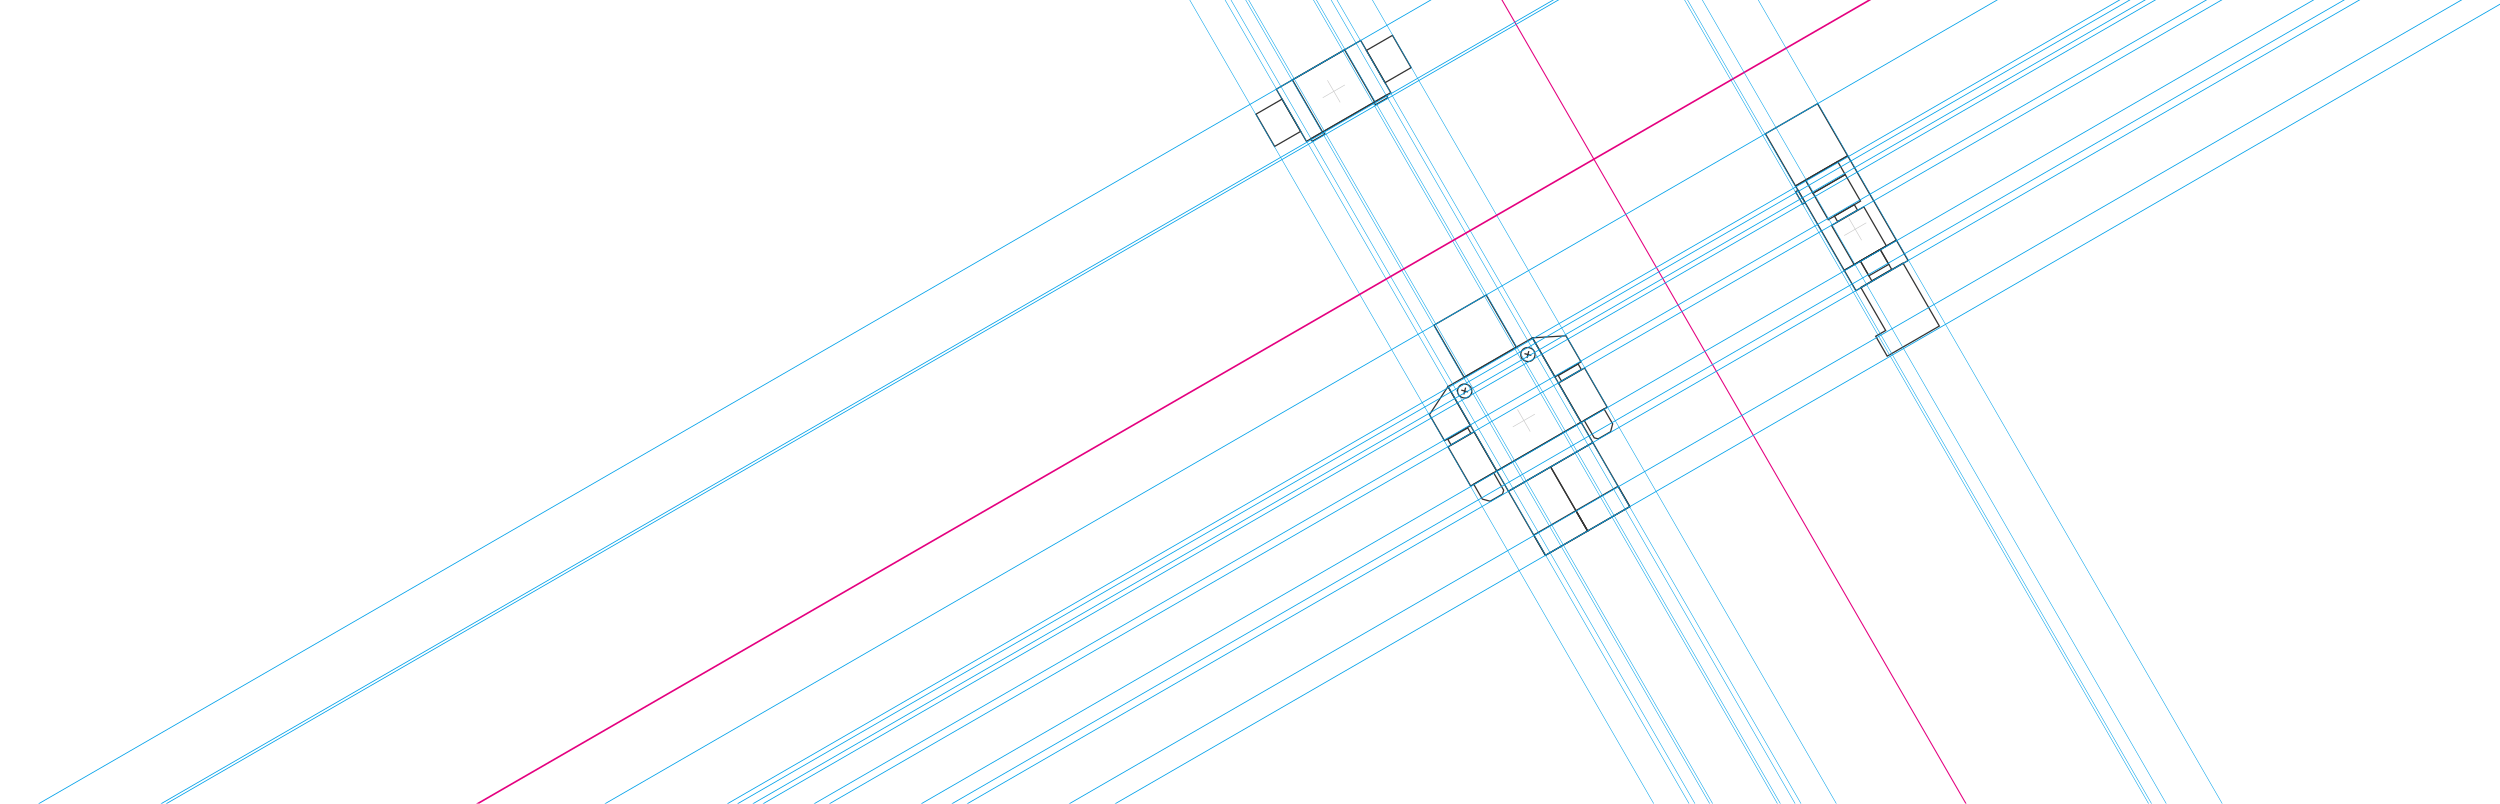 <svg xmlns="http://www.w3.org/2000/svg" viewBox="0 0 980 315"><defs><style>.cls-1,.cls-2,.cls-3,.cls-4,.cls-5,.cls-6,.cls-7{fill:none;}.cls-1{stroke:#333;stroke-width:0.5px;}.cls-1,.cls-2,.cls-3,.cls-4,.cls-5,.cls-6{stroke-miterlimit:10;}.cls-2,.cls-5{stroke:#00a0e9;}.cls-2{stroke-width:0.21px;}.cls-3,.cls-4{stroke:#e4007f;}.cls-3{stroke-width:0.42px;}.cls-4{stroke-width:0.65px;}.cls-5{stroke-width:0.32px;}.cls-6{stroke:#cacaca;stroke-width:0.25px;}</style></defs><title>l-visual--background</title><g id="メインイメージ"><rect class="cls-1" x="510.95" y="23.83" width="23.6" height="23.6" transform="translate(52.22 266.15) rotate(-30)"/><rect class="cls-1" x="503.65" y="23.83" width="38.2" height="23.6" transform="translate(52.22 266.15) rotate(-30)"/><rect class="cls-1" x="538.5" y="15.83" width="11.8" height="14.6" transform="translate(61.37 275.3) rotate(-30)"/><rect class="cls-1" x="495.2" y="40.83" width="11.8" height="14.6" transform="translate(43.07 257) rotate(-30)"/><rect class="cls-1" x="540.75" y="36.38" width="1.13" height="5.6" transform="translate(778.03 527.57) rotate(-120)"/><rect class="cls-1" x="515.98" y="50.68" width="1.13" height="5.6" transform="translate(728.5 527.57) rotate(-120)"/><rect class="cls-1" x="696.35" y="44.96" width="23.6" height="23.6" transform="translate(66.5 361.68) rotate(-30)"/><rect class="cls-1" x="711.8" y="64.42" width="23.6" height="38.2" transform="translate(55.19 372.99) rotate(-30)"/><rect class="cls-1" x="708.22" y="66.58" width="14.6" height="5.9" transform="translate(61.1 367.08) rotate(-30)"/><rect class="cls-1" x="712.7" y="71.28" width="14.6" height="12" transform="translate(57.82 370.35) rotate(-30)"/><rect class="cls-1" x="719.1" y="82.27" width="9" height="2.5" transform="translate(55.19 372.99) rotate(-30)"/><rect class="cls-1" x="721.42" y="83.54" width="14.6" height="17.7" transform="translate(51.43 376.74) rotate(-30)"/><rect class="cls-1" x="730.9" y="99.46" width="9" height="9" transform="translate(46.55 381.63) rotate(-30)"/><rect class="cls-1" x="730.32" y="99.61" width="9" height="6.7" transform="translate(46.97 381.21) rotate(-30)"/><rect class="cls-1" x="723.65" y="99.44" width="23.6" height="9.2" transform="translate(46.51 381.66) rotate(-30)"/><rect class="cls-1" x="705.18" y="74.51" width="1.12" height="5.6" transform="translate(55.89 363.23) rotate(-30)"/><polygon class="cls-1" points="729.43 112.68 739.18 129.56 735.28 131.81 739.78 139.61 743.68 137.36 747.58 135.11 760.22 127.81 745.97 103.13 729.43 112.68"/><rect class="cls-1" x="566.45" y="119.96" width="23.6" height="23.6" transform="translate(11.59 306.78) rotate(-30)"/><rect class="cls-1" x="597.28" y="185.86" width="19.1" height="29" transform="translate(-18.88 330.26) rotate(-30)"/><rect class="cls-1" x="610.85" y="144.77" width="9" height="2.5" transform="translate(9.43 327.24) rotate(-30)"/><rect class="cls-1" x="567.57" y="169.81" width="9" height="2.5" transform="translate(-8.89 308.95) rotate(-30)"/><rect class="cls-1" x="571.27" y="171.04" width="11.8" height="17.7" transform="translate(-12.62 312.69) rotate(-30)"/><rect class="cls-1" x="614.57" y="146.04" width="11.8" height="17.7" transform="translate(5.68 330.99) rotate(-30)"/><polygon class="cls-1" points="560.34 162.54 566.24 172.75 576.46 166.85 570.55 156.64 567.61 151.53 560.34 162.54"/><polygon class="cls-1" points="600.69 132.43 603.64 137.54 609.54 147.75 619.76 141.85 613.86 131.64 600.69 132.43"/><polygon class="cls-1" points="621 164.81 624.94 171.63 626.47 172.04 631.35 169.23 632.17 166.15 628.79 160.31 621 164.81"/><polygon class="cls-1" points="577.7 189.81 581.07 195.65 584.15 196.48 589.02 193.66 589.43 192.13 585.49 185.31 577.7 189.81"/><rect class="cls-1" x="613.82" y="176.31" width="19.1" height="29" transform="translate(-11.89 337.25) rotate(-30)"/><rect class="cls-1" x="586.45" y="174.44" width="38.2" height="9.2" transform="translate(-8.39 326.76) rotate(-30)"/><rect class="cls-1" x="618.77" y="194.78" width="19.1" height="9.2" transform="translate(-15.51 340.87) rotate(-30)"/><rect class="cls-1" x="602.23" y="204.33" width="19.1" height="9.2" transform="translate(-22.5 333.88) rotate(-30)"/><rect class="cls-1" x="571.36" y="150.48" width="5.6" height="5.6" rx="2.8" ry="2.8" transform="translate(0.28 307.62) rotate(-30)"/><rect class="cls-1" x="596.13" y="136.18" width="5.6" height="5.6" rx="2.8" ry="2.8" transform="translate(10.75 318.09) rotate(-30)"/><line class="cls-1" x1="600.28" y1="139.35" x2="597.58" y2="138.62"/><line class="cls-1" x1="598.57" y1="140.34" x2="599.29" y2="137.63"/><line class="cls-1" x1="575.51" y1="153.65" x2="572.81" y2="152.92"/><line class="cls-1" x1="573.8" y1="154.64" x2="574.52" y2="151.93"/><rect class="cls-1" x="574.6" y="139.42" width="38.2" height="38.2" transform="translate(0.28 318.09) rotate(-30)"/><line class="cls-2" x1="744.25" y1="481.28" x2="321.75" y2="-250.51"/><line class="cls-2" x1="754.64" y1="475.28" x2="332.14" y2="-256.51"/><line class="cls-2" x1="756.37" y1="474.28" x2="333.87" y2="-257.51"/><line class="cls-2" x1="760.7" y1="471.78" x2="338.2" y2="-260.01"/><line class="cls-2" x1="761.57" y1="471.28" x2="339.07" y2="-260.51"/><line class="cls-2" x1="780.62" y1="460.28" x2="358.12" y2="-271.51"/><line class="cls-2" x1="781.49" y1="459.78" x2="358.99" y2="-272.01"/><line class="cls-2" x1="785.82" y1="457.28" x2="363.32" y2="-274.51"/><line class="cls-2" x1="787.55" y1="456.28" x2="365.05" y2="-275.51"/><line class="cls-2" x1="797.94" y1="450.28" x2="375.44" y2="-281.51"/><line class="cls-2" x1="889.74" y1="397.28" x2="467.24" y2="-334.51"/><line class="cls-3" x1="836.05" y1="428.28" x2="413.55" y2="-303.51"/><line class="cls-4" x1="1555.78" y1="-475.11" x2="-176.28" y2="524.89"/><line class="cls-2" x1="890.61" y1="396.78" x2="468.11" y2="-335.01"/><line class="cls-2" x1="894.94" y1="394.28" x2="472.44" y2="-337.51"/><line class="cls-2" x1="911.39" y1="384.78" x2="488.89" y2="-347.01"/><line class="cls-5" x1="1580.28" y1="-432.68" x2="-151.78" y2="567.32"/><line class="cls-5" x1="1568.28" y1="-453.46" x2="-163.78" y2="546.54"/><line class="cls-5" x1="1581.28" y1="-430.95" x2="-150.78" y2="569.05"/><line class="cls-5" x1="1582.78" y1="-428.35" x2="-149.28" y2="571.65"/><line class="cls-5" x1="1583.78" y1="-426.62" x2="-148.28" y2="573.38"/><line class="cls-5" x1="1588.78" y1="-417.95" x2="-143.28" y2="582.05"/><line class="cls-5" x1="1590.28" y1="-415.36" x2="-141.78" y2="584.64"/><line class="cls-5" x1="1599.28" y1="-399.77" x2="-132.78" y2="600.23"/><line class="cls-5" x1="1602.28" y1="-394.57" x2="-129.78" y2="605.43"/><line class="cls-5" x1="1603.78" y1="-391.97" x2="-128.28" y2="608.03"/><line class="cls-5" x1="1613.78" y1="-374.65" x2="-118.28" y2="625.35"/><line class="cls-5" x1="1618.28" y1="-366.86" x2="-113.78" y2="633.14"/><line class="cls-5" x1="1512.78" y1="-549.59" x2="-219.28" y2="450.41"/><line class="cls-5" x1="1524.78" y1="-528.81" x2="-207.28" y2="471.19"/><line class="cls-5" x1="1525.28" y1="-527.94" x2="-206.78" y2="472.06"/><line class="cls-6" x1="599.85" y1="169.17" x2="594.85" y2="160.51"/><line class="cls-6" x1="601.68" y1="162.34" x2="593.02" y2="167.34"/><line class="cls-6" x1="525.35" y1="40.13" x2="520.35" y2="31.47"/><line class="cls-6" x1="527.18" y1="33.3" x2="518.52" y2="38.3"/><line class="cls-6" x1="729.75" y1="94.17" x2="724.75" y2="85.51"/><line class="cls-6" x1="731.58" y1="87.34" x2="722.92" y2="92.34"/><rect id="_100_" data-name="100%" class="cls-7" width="980" height="315"/></g></svg>